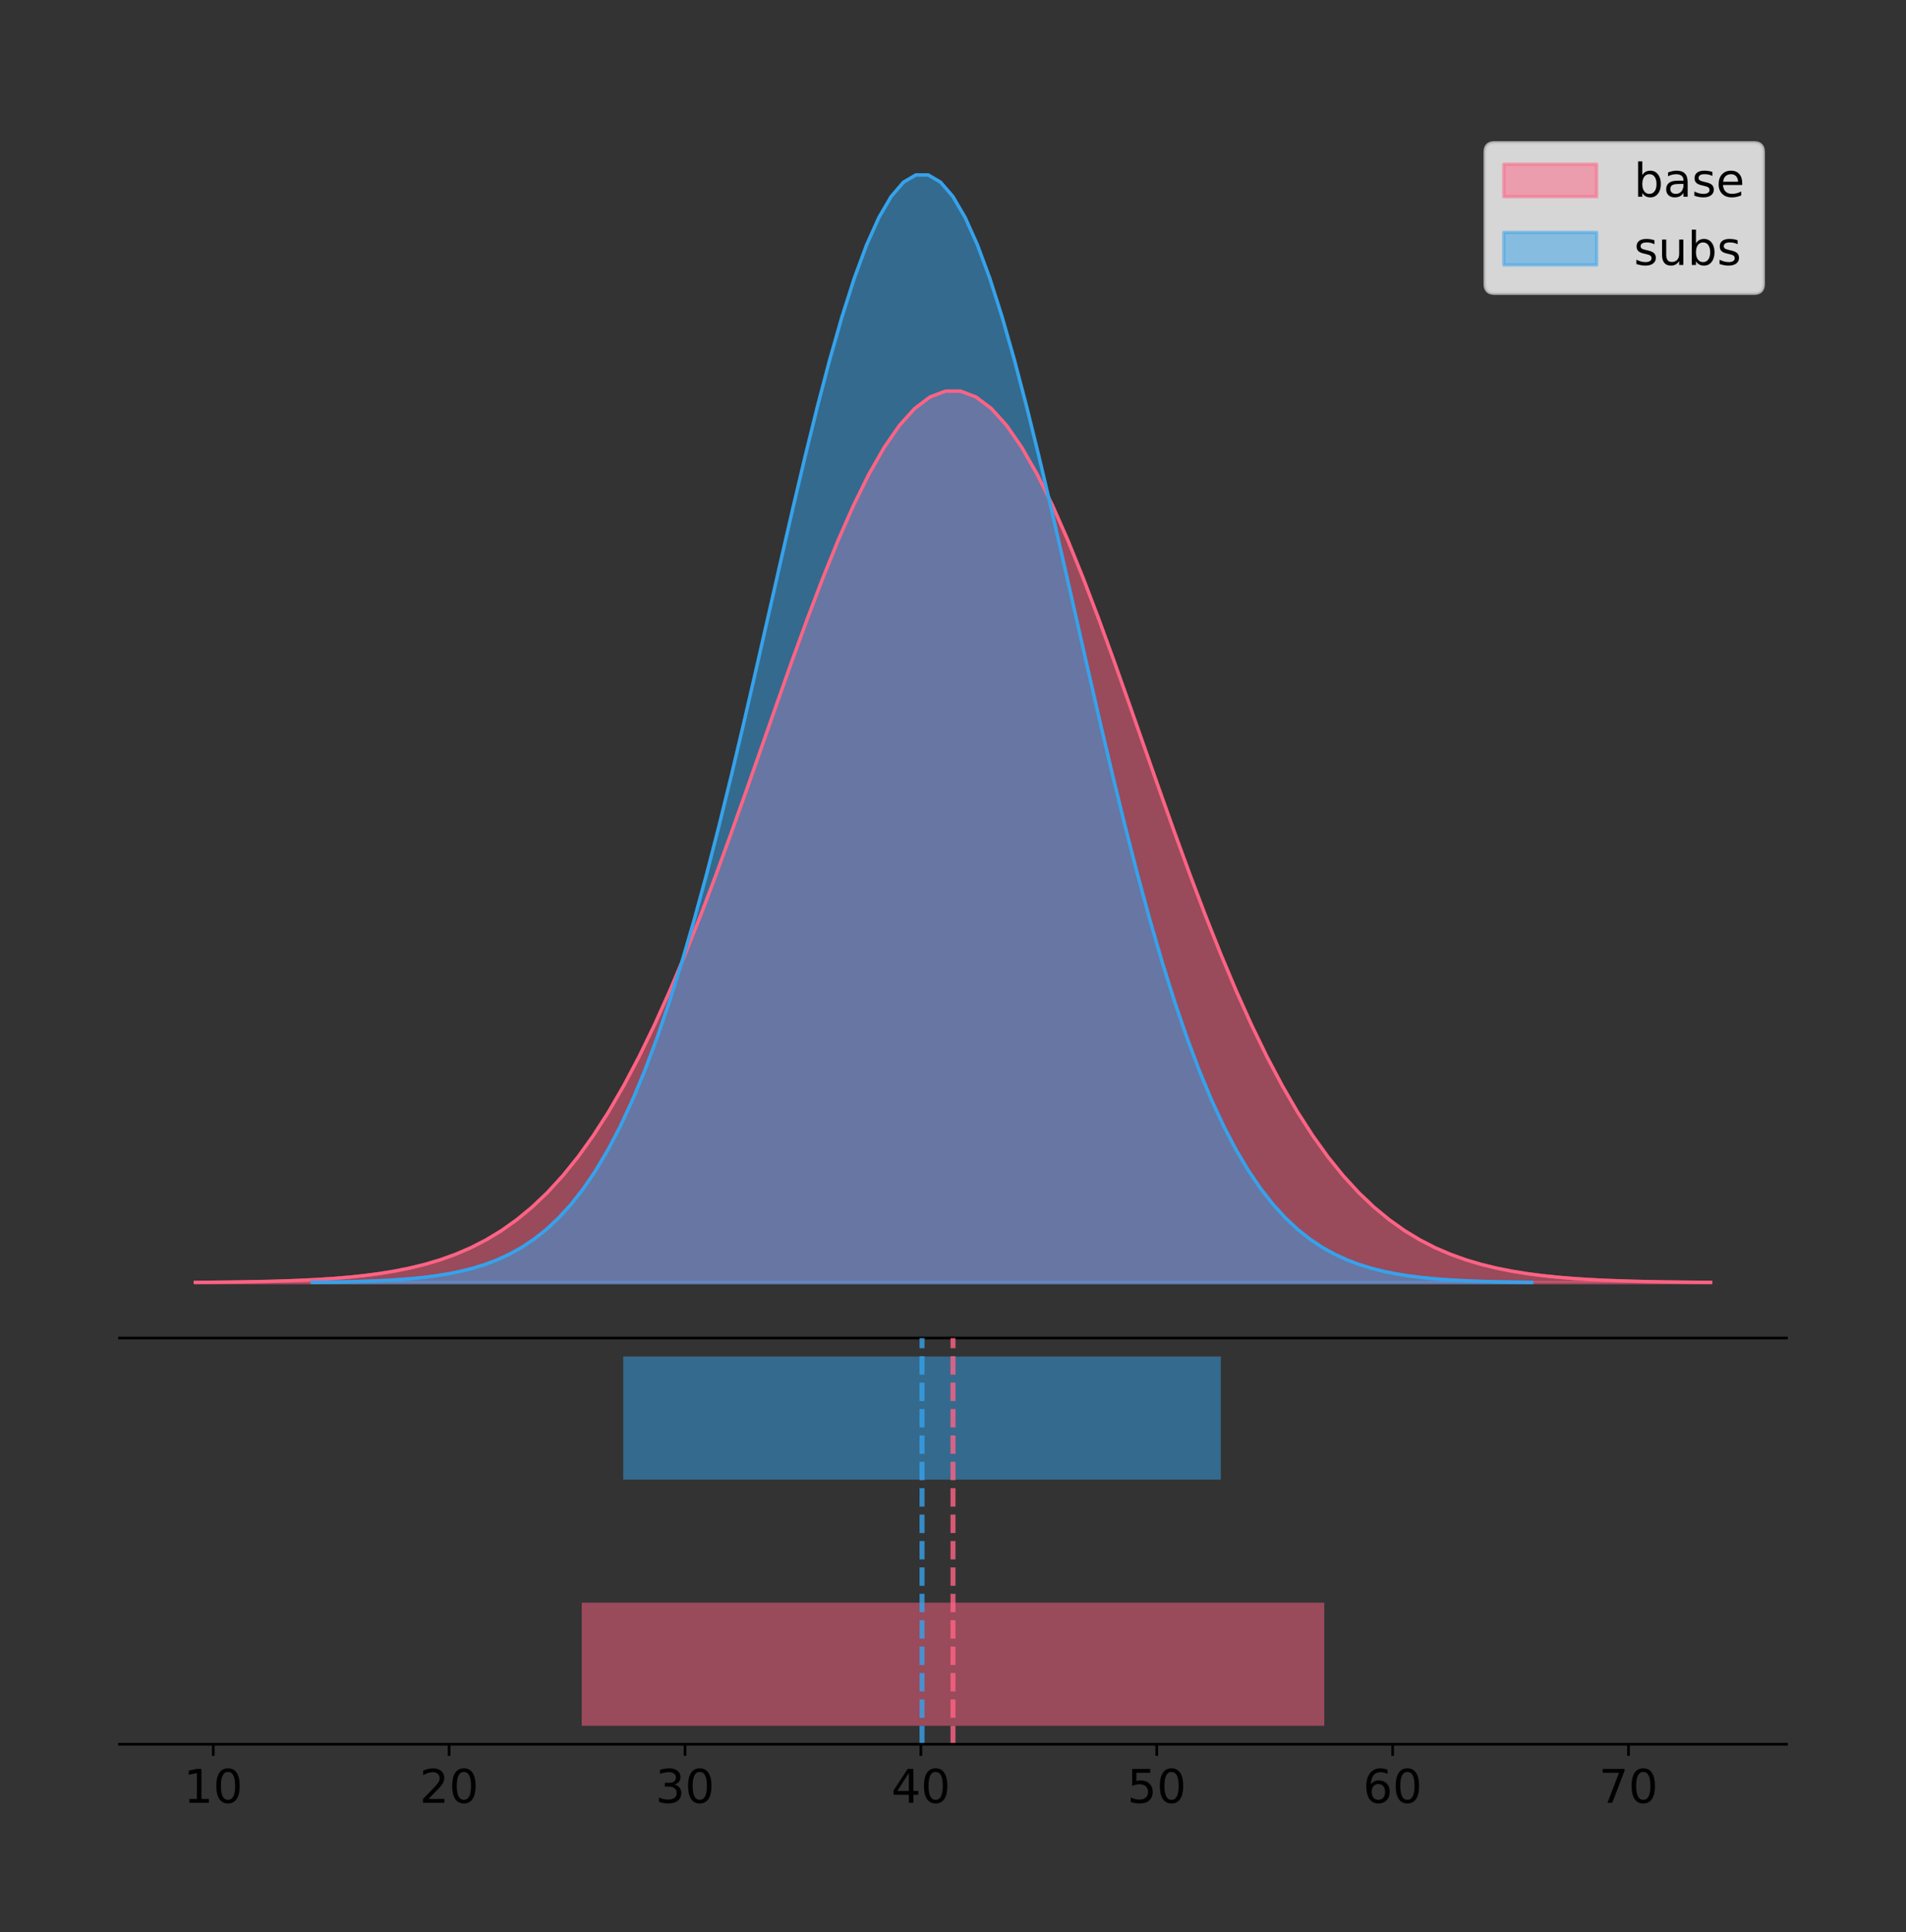 <?xml version="1.0" encoding="utf-8" standalone="no"?>
<!DOCTYPE svg PUBLIC "-//W3C//DTD SVG 1.1//EN"
  "http://www.w3.org/Graphics/SVG/1.1/DTD/svg11.dtd">
<!-- Created with matplotlib (https://matplotlib.org/) -->
<svg height="581.789pt" version="1.1" viewBox="0 0 574.2 581.789" width="574.2pt" xmlns="http://www.w3.org/2000/svg" xmlns:xlink="http://www.w3.org/1999/xlink">
 <rect x="0" y="0" width="574.2" height="581.789" fill="#333333" stroke="none"/>
 <defs>
  <style type="text/css">
*{stroke-linecap:butt;stroke-linejoin:round;}
  </style>
 </defs>
 <g id="figure_1">
  <g id="patch_1">
   <path d="M 0 581.789 
L 574.2 581.789 
L 574.2 0 
L 0 0 
z
" style="fill:none;"/>
  </g>
  <g id="axes_1">
   <g id="patch_2">
    <path d="M 36 402.93 
L 538.2 402.93 
L 538.2 36 
L 36 36 
z
" style="fill:none;"/>
   </g>
   <g id="PolyCollection_1">
    <defs>
     <path d="M 58.827 -195.538 
L 58.827 -195.628 
L 63.439 -195.662 
L 68.05 -195.708 
L 72.662 -195.769 
L 77.274 -195.85 
L 81.885 -195.956 
L 86.497 -196.095 
L 91.108 -196.276 
L 95.72 -196.509 
L 100.331 -196.807 
L 104.943 -197.186 
L 109.555 -197.663 
L 114.166 -198.262 
L 118.778 -199.007 
L 123.389 -199.926 
L 128.001 -201.052 
L 132.612 -202.423 
L 137.224 -204.079 
L 141.836 -206.064 
L 146.447 -208.425 
L 151.059 -211.214 
L 155.67 -214.483 
L 160.282 -218.283 
L 164.893 -222.669 
L 169.505 -227.689 
L 174.117 -233.391 
L 178.728 -239.813 
L 183.34 -246.988 
L 187.951 -254.936 
L 192.563 -263.666 
L 197.174 -273.171 
L 201.786 -283.426 
L 206.398 -294.388 
L 211.009 -305.993 
L 215.621 -318.158 
L 220.232 -330.776 
L 224.844 -343.722 
L 229.455 -356.851 
L 234.067 -370 
L 238.679 -382.992 
L 243.29 -395.641 
L 247.902 -407.754 
L 252.513 -419.134 
L 257.125 -429.592 
L 261.736 -438.944 
L 266.348 -447.023 
L 270.96 -453.678 
L 275.571 -458.785 
L 280.183 -462.245 
L 284.794 -463.992 
L 289.406 -463.992 
L 294.017 -462.245 
L 298.629 -458.785 
L 303.24 -453.678 
L 307.852 -447.023 
L 312.464 -438.944 
L 317.075 -429.592 
L 321.687 -419.134 
L 326.298 -407.754 
L 330.91 -395.641 
L 335.521 -382.992 
L 340.133 -370 
L 344.745 -356.851 
L 349.356 -343.722 
L 353.968 -330.776 
L 358.579 -318.158 
L 363.191 -305.993 
L 367.802 -294.388 
L 372.414 -283.426 
L 377.026 -273.171 
L 381.637 -263.666 
L 386.249 -254.936 
L 390.86 -246.988 
L 395.472 -239.813 
L 400.083 -233.391 
L 404.695 -227.689 
L 409.307 -222.669 
L 413.918 -218.283 
L 418.53 -214.483 
L 423.141 -211.214 
L 427.753 -208.425 
L 432.364 -206.064 
L 436.976 -204.079 
L 441.588 -202.423 
L 446.199 -201.052 
L 450.811 -199.926 
L 455.422 -199.007 
L 460.034 -198.262 
L 464.645 -197.663 
L 469.257 -197.186 
L 473.869 -196.807 
L 478.48 -196.509 
L 483.092 -196.276 
L 487.703 -196.095 
L 492.315 -195.956 
L 496.926 -195.85 
L 501.538 -195.769 
L 506.15 -195.708 
L 510.761 -195.662 
L 515.373 -195.628 
L 515.373 -195.538 
L 515.373 -195.538 
L 510.761 -195.538 
L 506.15 -195.538 
L 501.538 -195.538 
L 496.926 -195.538 
L 492.315 -195.538 
L 487.703 -195.538 
L 483.092 -195.538 
L 478.48 -195.538 
L 473.869 -195.538 
L 469.257 -195.538 
L 464.645 -195.538 
L 460.034 -195.538 
L 455.422 -195.538 
L 450.811 -195.538 
L 446.199 -195.538 
L 441.588 -195.538 
L 436.976 -195.538 
L 432.364 -195.538 
L 427.753 -195.538 
L 423.141 -195.538 
L 418.53 -195.538 
L 413.918 -195.538 
L 409.307 -195.538 
L 404.695 -195.538 
L 400.083 -195.538 
L 395.472 -195.538 
L 390.86 -195.538 
L 386.249 -195.538 
L 381.637 -195.538 
L 377.026 -195.538 
L 372.414 -195.538 
L 367.802 -195.538 
L 363.191 -195.538 
L 358.579 -195.538 
L 353.968 -195.538 
L 349.356 -195.538 
L 344.745 -195.538 
L 340.133 -195.538 
L 335.521 -195.538 
L 330.91 -195.538 
L 326.298 -195.538 
L 321.687 -195.538 
L 317.075 -195.538 
L 312.464 -195.538 
L 307.852 -195.538 
L 303.24 -195.538 
L 298.629 -195.538 
L 294.017 -195.538 
L 289.406 -195.538 
L 284.794 -195.538 
L 280.183 -195.538 
L 275.571 -195.538 
L 270.96 -195.538 
L 266.348 -195.538 
L 261.736 -195.538 
L 257.125 -195.538 
L 252.513 -195.538 
L 247.902 -195.538 
L 243.29 -195.538 
L 238.679 -195.538 
L 234.067 -195.538 
L 229.455 -195.538 
L 224.844 -195.538 
L 220.232 -195.538 
L 215.621 -195.538 
L 211.009 -195.538 
L 206.398 -195.538 
L 201.786 -195.538 
L 197.174 -195.538 
L 192.563 -195.538 
L 187.951 -195.538 
L 183.34 -195.538 
L 178.728 -195.538 
L 174.117 -195.538 
L 169.505 -195.538 
L 164.893 -195.538 
L 160.282 -195.538 
L 155.67 -195.538 
L 151.059 -195.538 
L 146.447 -195.538 
L 141.836 -195.538 
L 137.224 -195.538 
L 132.612 -195.538 
L 128.001 -195.538 
L 123.389 -195.538 
L 118.778 -195.538 
L 114.166 -195.538 
L 109.555 -195.538 
L 104.943 -195.538 
L 100.331 -195.538 
L 95.72 -195.538 
L 91.108 -195.538 
L 86.497 -195.538 
L 81.885 -195.538 
L 77.274 -195.538 
L 72.662 -195.538 
L 68.05 -195.538 
L 63.439 -195.538 
L 58.827 -195.538 
z
" id="m91640f751d" style="stroke:#ff6384;stroke-opacity:0.5;"/>
    </defs>
    <g clip-path="url(#p0dd2be8caa)">
     <use style="fill:#ff6384;fill-opacity:0.5;stroke:#ff6384;stroke-opacity:0.5;" x="0" xlink:href="#m91640f751d" y="581.789"/>
    </g>
   </g>
   <g id="PolyCollection_2">
    <defs>
     <path d="M 94.058 -195.538 
L 94.058 -195.65 
L 97.769 -195.692 
L 101.48 -195.749 
L 105.192 -195.825 
L 108.903 -195.925 
L 112.614 -196.058 
L 116.326 -196.23 
L 120.037 -196.455 
L 123.748 -196.744 
L 127.46 -197.115 
L 131.171 -197.585 
L 134.882 -198.179 
L 138.594 -198.923 
L 142.305 -199.848 
L 146.016 -200.99 
L 149.728 -202.39 
L 153.439 -204.093 
L 157.15 -206.151 
L 160.862 -208.617 
L 164.573 -211.552 
L 168.284 -215.017 
L 171.996 -219.078 
L 175.707 -223.801 
L 179.418 -229.25 
L 183.13 -235.488 
L 186.841 -242.572 
L 190.552 -250.552 
L 194.264 -259.468 
L 197.975 -269.344 
L 201.686 -280.192 
L 205.398 -292.002 
L 209.109 -304.744 
L 212.82 -318.365 
L 216.532 -332.786 
L 220.243 -347.901 
L 223.954 -363.58 
L 227.666 -379.667 
L 231.377 -395.98 
L 235.088 -412.318 
L 238.799 -428.462 
L 242.511 -444.18 
L 246.222 -459.23 
L 249.933 -473.372 
L 253.645 -486.366 
L 257.356 -497.987 
L 261.067 -508.025 
L 264.779 -516.294 
L 268.49 -522.64 
L 272.201 -526.94 
L 275.913 -529.111 
L 279.624 -529.111 
L 283.335 -526.94 
L 287.047 -522.64 
L 290.758 -516.294 
L 294.469 -508.025 
L 298.181 -497.987 
L 301.892 -486.366 
L 305.603 -473.372 
L 309.315 -459.23 
L 313.026 -444.18 
L 316.737 -428.462 
L 320.449 -412.318 
L 324.16 -395.98 
L 327.871 -379.667 
L 331.583 -363.58 
L 335.294 -347.901 
L 339.005 -332.786 
L 342.717 -318.365 
L 346.428 -304.744 
L 350.139 -292.002 
L 353.851 -280.192 
L 357.562 -269.344 
L 361.273 -259.468 
L 364.985 -250.552 
L 368.696 -242.572 
L 372.407 -235.488 
L 376.119 -229.25 
L 379.83 -223.801 
L 383.541 -219.078 
L 387.252 -215.017 
L 390.964 -211.552 
L 394.675 -208.617 
L 398.386 -206.151 
L 402.098 -204.093 
L 405.809 -202.39 
L 409.52 -200.99 
L 413.232 -199.848 
L 416.943 -198.923 
L 420.654 -198.179 
L 424.366 -197.585 
L 428.077 -197.115 
L 431.788 -196.744 
L 435.5 -196.455 
L 439.211 -196.23 
L 442.922 -196.058 
L 446.634 -195.925 
L 450.345 -195.825 
L 454.056 -195.749 
L 457.768 -195.692 
L 461.479 -195.65 
L 461.479 -195.538 
L 461.479 -195.538 
L 457.768 -195.538 
L 454.056 -195.538 
L 450.345 -195.538 
L 446.634 -195.538 
L 442.922 -195.538 
L 439.211 -195.538 
L 435.5 -195.538 
L 431.788 -195.538 
L 428.077 -195.538 
L 424.366 -195.538 
L 420.654 -195.538 
L 416.943 -195.538 
L 413.232 -195.538 
L 409.52 -195.538 
L 405.809 -195.538 
L 402.098 -195.538 
L 398.386 -195.538 
L 394.675 -195.538 
L 390.964 -195.538 
L 387.252 -195.538 
L 383.541 -195.538 
L 379.83 -195.538 
L 376.119 -195.538 
L 372.407 -195.538 
L 368.696 -195.538 
L 364.985 -195.538 
L 361.273 -195.538 
L 357.562 -195.538 
L 353.851 -195.538 
L 350.139 -195.538 
L 346.428 -195.538 
L 342.717 -195.538 
L 339.005 -195.538 
L 335.294 -195.538 
L 331.583 -195.538 
L 327.871 -195.538 
L 324.16 -195.538 
L 320.449 -195.538 
L 316.737 -195.538 
L 313.026 -195.538 
L 309.315 -195.538 
L 305.603 -195.538 
L 301.892 -195.538 
L 298.181 -195.538 
L 294.469 -195.538 
L 290.758 -195.538 
L 287.047 -195.538 
L 283.335 -195.538 
L 279.624 -195.538 
L 275.913 -195.538 
L 272.201 -195.538 
L 268.49 -195.538 
L 264.779 -195.538 
L 261.067 -195.538 
L 257.356 -195.538 
L 253.645 -195.538 
L 249.933 -195.538 
L 246.222 -195.538 
L 242.511 -195.538 
L 238.799 -195.538 
L 235.088 -195.538 
L 231.377 -195.538 
L 227.666 -195.538 
L 223.954 -195.538 
L 220.243 -195.538 
L 216.532 -195.538 
L 212.82 -195.538 
L 209.109 -195.538 
L 205.398 -195.538 
L 201.686 -195.538 
L 197.975 -195.538 
L 194.264 -195.538 
L 190.552 -195.538 
L 186.841 -195.538 
L 183.13 -195.538 
L 179.418 -195.538 
L 175.707 -195.538 
L 171.996 -195.538 
L 168.284 -195.538 
L 164.573 -195.538 
L 160.862 -195.538 
L 157.15 -195.538 
L 153.439 -195.538 
L 149.728 -195.538 
L 146.016 -195.538 
L 142.305 -195.538 
L 138.594 -195.538 
L 134.882 -195.538 
L 131.171 -195.538 
L 127.46 -195.538 
L 123.748 -195.538 
L 120.037 -195.538 
L 116.326 -195.538 
L 112.614 -195.538 
L 108.903 -195.538 
L 105.192 -195.538 
L 101.48 -195.538 
L 97.769 -195.538 
L 94.058 -195.538 
z
" id="maf0c6b264e" style="stroke:#36a2eb;stroke-opacity:0.5;"/>
    </defs>
    <g clip-path="url(#p0dd2be8caa)">
     <use style="fill:#36a2eb;fill-opacity:0.5;stroke:#36a2eb;stroke-opacity:0.5;" x="0" xlink:href="#maf0c6b264e" y="581.789"/>
    </g>
   </g>
   <g id="line2d_1">
    <path clip-path="url(#p0dd2be8caa)" d="M 58.827 386.161 
L 63.439 386.127 
L 68.05 386.082 
L 72.662 386.021 
L 77.274 385.94 
L 81.885 385.833 
L 86.497 385.694 
L 91.108 385.513 
L 95.72 385.281 
L 100.331 384.982 
L 104.943 384.604 
L 109.555 384.126 
L 114.166 383.527 
L 118.778 382.783 
L 123.389 381.864 
L 128.001 380.737 
L 132.612 379.366 
L 137.224 377.71 
L 141.836 375.726 
L 146.447 373.364 
L 151.059 370.575 
L 155.67 367.307 
L 160.282 363.506 
L 164.893 359.121 
L 169.505 354.1 
L 174.117 348.399 
L 178.728 341.977 
L 183.34 334.802 
L 187.951 326.853 
L 192.563 318.123 
L 197.174 308.618 
L 201.786 298.364 
L 206.398 287.402 
L 211.009 275.796 
L 215.621 263.632 
L 220.232 251.013 
L 224.844 238.067 
L 229.455 224.939 
L 234.067 211.79 
L 238.679 198.797 
L 243.29 186.148 
L 247.902 174.036 
L 252.513 162.655 
L 257.125 152.197 
L 261.736 142.845 
L 266.348 134.767 
L 270.96 128.111 
L 275.571 123.005 
L 280.183 119.544 
L 284.794 117.797 
L 289.406 117.797 
L 294.017 119.544 
L 298.629 123.005 
L 303.24 128.111 
L 307.852 134.767 
L 312.464 142.845 
L 317.075 152.197 
L 321.687 162.655 
L 326.298 174.036 
L 330.91 186.148 
L 335.521 198.797 
L 340.133 211.79 
L 344.745 224.939 
L 349.356 238.067 
L 353.968 251.013 
L 358.579 263.632 
L 363.191 275.796 
L 367.802 287.402 
L 372.414 298.364 
L 377.026 308.618 
L 381.637 318.123 
L 386.249 326.853 
L 390.86 334.802 
L 395.472 341.977 
L 400.083 348.399 
L 404.695 354.1 
L 409.307 359.121 
L 413.918 363.506 
L 418.53 367.307 
L 423.141 370.575 
L 427.753 373.364 
L 432.364 375.726 
L 436.976 377.71 
L 441.588 379.366 
L 446.199 380.737 
L 450.811 381.864 
L 455.422 382.783 
L 460.034 383.527 
L 464.645 384.126 
L 469.257 384.604 
L 473.869 384.982 
L 478.48 385.281 
L 483.092 385.513 
L 487.703 385.694 
L 492.315 385.833 
L 496.926 385.94 
L 501.538 386.021 
L 506.15 386.082 
L 510.761 386.127 
L 515.373 386.161 
" style="fill:none;stroke:#ff6384;stroke-linecap:square;"/>
   </g>
   <g id="line2d_2">
    <path clip-path="url(#p0dd2be8caa)" d="M 94.058 386.139 
L 97.769 386.097 
L 101.48 386.04 
L 105.192 385.965 
L 108.903 385.864 
L 112.614 385.732 
L 116.326 385.559 
L 120.037 385.334 
L 123.748 385.045 
L 127.46 384.675 
L 131.171 384.204 
L 134.882 383.61 
L 138.594 382.867 
L 142.305 381.941 
L 146.016 380.799 
L 149.728 379.399 
L 153.439 377.696 
L 157.15 375.639 
L 160.862 373.172 
L 164.573 370.238 
L 168.284 366.772 
L 171.996 362.711 
L 175.707 357.989 
L 179.418 352.539 
L 183.13 346.301 
L 186.841 339.217 
L 190.552 331.237 
L 194.264 322.322 
L 197.975 312.445 
L 201.686 301.597 
L 205.398 289.787 
L 209.109 277.045 
L 212.82 263.424 
L 216.532 249.004 
L 220.243 233.888 
L 223.954 218.209 
L 227.666 202.123 
L 231.377 185.809 
L 235.088 169.471 
L 238.799 153.327 
L 242.511 137.61 
L 246.222 122.559 
L 249.933 108.418 
L 253.645 95.423 
L 257.356 83.803 
L 261.067 73.765 
L 264.779 65.495 
L 268.49 59.15 
L 272.201 54.85 
L 275.913 52.679 
L 279.624 52.679 
L 283.335 54.85 
L 287.047 59.15 
L 290.758 65.495 
L 294.469 73.765 
L 298.181 83.803 
L 301.892 95.423 
L 305.603 108.418 
L 309.315 122.559 
L 313.026 137.61 
L 316.737 153.327 
L 320.449 169.471 
L 324.16 185.809 
L 327.871 202.123 
L 331.583 218.209 
L 335.294 233.888 
L 339.005 249.004 
L 342.717 263.424 
L 346.428 277.045 
L 350.139 289.787 
L 353.851 301.597 
L 357.562 312.445 
L 361.273 322.322 
L 364.985 331.237 
L 368.696 339.217 
L 372.407 346.301 
L 376.119 352.539 
L 379.83 357.989 
L 383.541 362.711 
L 387.252 366.772 
L 390.964 370.238 
L 394.675 373.172 
L 398.386 375.639 
L 402.098 377.696 
L 405.809 379.399 
L 409.52 380.799 
L 413.232 381.941 
L 416.943 382.867 
L 420.654 383.61 
L 424.366 384.204 
L 428.077 384.675 
L 431.788 385.045 
L 435.5 385.334 
L 439.211 385.559 
L 442.922 385.732 
L 446.634 385.864 
L 450.345 385.965 
L 454.056 386.04 
L 457.768 386.097 
L 461.479 386.139 
" style="fill:none;stroke:#36a2eb;stroke-linecap:square;"/>
   </g>
   <g id="patch_3">
    <path d="M 36 402.93 
L 538.2 402.93 
" style="fill:none;stroke:#000000;stroke-linecap:square;stroke-linejoin:miter;stroke-width:0.8;"/>
   </g>
   <g id="legend_1">
    <g id="patch_4">
     <path d="M 450.225 88.299 
L 528.4 88.299 
Q 531.2 88.299 531.2 85.499 
L 531.2 45.8 
Q 531.2 43 528.4 43 
L 450.225 43 
Q 447.425 43 447.425 45.8 
L 447.425 85.499 
Q 447.425 88.299 450.225 88.299 
z
" style="fill:#ffffff;opacity:0.8;stroke:#cccccc;stroke-linejoin:miter;"/>
    </g>
    <g id="patch_5">
     <path d="M 453.025 59.238 
L 481.025 59.238 
L 481.025 49.438 
L 453.025 49.438 
z
" style="fill:#ff6384;opacity:0.5;stroke:#ff6384;stroke-linejoin:miter;"/>
    </g>
    <g id="text_1">
     <!-- base -->
     <defs>
      <path d="M 48.688 27.297 
Q 48.688 37.203 44.609 42.844 
Q 40.531 48.484 33.406 48.484 
Q 26.266 48.484 22.188 42.844 
Q 18.109 37.203 18.109 27.297 
Q 18.109 17.391 22.188 11.75 
Q 26.266 6.109 33.406 6.109 
Q 40.531 6.109 44.609 11.75 
Q 48.688 17.391 48.688 27.297 
z
M 18.109 46.391 
Q 20.953 51.266 25.266 53.625 
Q 29.594 56 35.594 56 
Q 45.562 56 51.781 48.094 
Q 58.016 40.188 58.016 27.297 
Q 58.016 14.406 51.781 6.484 
Q 45.562 -1.422 35.594 -1.422 
Q 29.594 -1.422 25.266 0.953 
Q 20.953 3.328 18.109 8.203 
L 18.109 0 
L 9.078 0 
L 9.078 75.984 
L 18.109 75.984 
z
" id="DejaVuSans-98"/>
      <path d="M 34.281 27.484 
Q 23.391 27.484 19.188 25 
Q 14.984 22.516 14.984 16.5 
Q 14.984 11.719 18.141 8.906 
Q 21.297 6.109 26.703 6.109 
Q 34.188 6.109 38.703 11.406 
Q 43.219 16.703 43.219 25.484 
L 43.219 27.484 
z
M 52.203 31.203 
L 52.203 0 
L 43.219 0 
L 43.219 8.297 
Q 40.141 3.328 35.547 0.953 
Q 30.953 -1.422 24.312 -1.422 
Q 15.922 -1.422 10.953 3.297 
Q 6 8.016 6 15.922 
Q 6 25.141 12.172 29.828 
Q 18.359 34.516 30.609 34.516 
L 43.219 34.516 
L 43.219 35.406 
Q 43.219 41.609 39.141 45 
Q 35.062 48.391 27.688 48.391 
Q 23 48.391 18.547 47.266 
Q 14.109 46.141 10.016 43.891 
L 10.016 52.203 
Q 14.938 54.109 19.578 55.047 
Q 24.219 56 28.609 56 
Q 40.484 56 46.344 49.844 
Q 52.203 43.703 52.203 31.203 
z
" id="DejaVuSans-97"/>
      <path d="M 44.281 53.078 
L 44.281 44.578 
Q 40.484 46.531 36.375 47.5 
Q 32.281 48.484 27.875 48.484 
Q 21.188 48.484 17.844 46.438 
Q 14.5 44.391 14.5 40.281 
Q 14.5 37.156 16.891 35.375 
Q 19.281 33.594 26.516 31.984 
L 29.594 31.297 
Q 39.156 29.25 43.188 25.516 
Q 47.219 21.781 47.219 15.094 
Q 47.219 7.469 41.188 3.016 
Q 35.156 -1.422 24.609 -1.422 
Q 20.219 -1.422 15.453 -0.562 
Q 10.688 0.297 5.422 2 
L 5.422 11.281 
Q 10.406 8.688 15.234 7.391 
Q 20.062 6.109 24.812 6.109 
Q 31.156 6.109 34.562 8.281 
Q 37.984 10.453 37.984 14.406 
Q 37.984 18.062 35.516 20.016 
Q 33.062 21.969 24.703 23.781 
L 21.578 24.516 
Q 13.234 26.266 9.516 29.906 
Q 5.812 33.547 5.812 39.891 
Q 5.812 47.609 11.281 51.797 
Q 16.75 56 26.812 56 
Q 31.781 56 36.172 55.266 
Q 40.578 54.547 44.281 53.078 
z
" id="DejaVuSans-115"/>
      <path d="M 56.203 29.594 
L 56.203 25.203 
L 14.891 25.203 
Q 15.484 15.922 20.484 11.062 
Q 25.484 6.203 34.422 6.203 
Q 39.594 6.203 44.453 7.469 
Q 49.312 8.734 54.109 11.281 
L 54.109 2.781 
Q 49.266 0.734 44.188 -0.344 
Q 39.109 -1.422 33.891 -1.422 
Q 20.797 -1.422 13.156 6.188 
Q 5.516 13.812 5.516 26.812 
Q 5.516 40.234 12.766 48.109 
Q 20.016 56 32.328 56 
Q 43.359 56 49.781 48.891 
Q 56.203 41.797 56.203 29.594 
z
M 47.219 32.234 
Q 47.125 39.594 43.094 43.984 
Q 39.062 48.391 32.422 48.391 
Q 24.906 48.391 20.391 44.141 
Q 15.875 39.891 15.188 32.172 
z
" id="DejaVuSans-101"/>
     </defs>
     <g transform="translate(492.225 59.238)scale(0.14 -0.14)">
      <use xlink:href="#DejaVuSans-98"/>
      <use x="63.477" xlink:href="#DejaVuSans-97"/>
      <use x="124.756" xlink:href="#DejaVuSans-115"/>
      <use x="176.855" xlink:href="#DejaVuSans-101"/>
     </g>
    </g>
    <g id="patch_6">
     <path d="M 453.025 79.787 
L 481.025 79.787 
L 481.025 69.987 
L 453.025 69.987 
z
" style="fill:#36a2eb;opacity:0.5;stroke:#36a2eb;stroke-linejoin:miter;"/>
    </g>
    <g id="text_2">
     <!-- subs -->
     <defs>
      <path d="M 8.5 21.578 
L 8.5 54.688 
L 17.484 54.688 
L 17.484 21.922 
Q 17.484 14.156 20.5 10.266 
Q 23.531 6.391 29.594 6.391 
Q 36.859 6.391 41.078 11.031 
Q 45.312 15.672 45.312 23.688 
L 45.312 54.688 
L 54.297 54.688 
L 54.297 0 
L 45.312 0 
L 45.312 8.406 
Q 42.047 3.422 37.719 1 
Q 33.406 -1.422 27.688 -1.422 
Q 18.266 -1.422 13.375 4.438 
Q 8.5 10.297 8.5 21.578 
z
M 31.109 56 
z
" id="DejaVuSans-117"/>
     </defs>
     <g transform="translate(492.225 79.787)scale(0.14 -0.14)">
      <use xlink:href="#DejaVuSans-115"/>
      <use x="52.1" xlink:href="#DejaVuSans-117"/>
      <use x="115.479" xlink:href="#DejaVuSans-98"/>
      <use x="178.955" xlink:href="#DejaVuSans-115"/>
     </g>
    </g>
   </g>
  </g>
  <g id="axes_2">
   <g id="patch_7">
    <path d="M 36 525.24 
L 538.2 525.24 
L 538.2 402.93 
L 36 402.93 
z
" style="fill:none;"/>
   </g>
   <g id="patch_8">
    <path clip-path="url(#p3a309ddf76)" d="M 175.246 519.68 
L 398.954 519.68 
L 398.954 482.617 
L 175.246 482.617 
z
" style="fill:#ff6384;opacity:0.5;"/>
   </g>
   <g id="patch_9">
    <path clip-path="url(#p3a309ddf76)" d="M 187.75 445.553 
L 367.787 445.553 
L 367.787 408.49 
L 187.75 408.49 
z
" style="fill:#36a2eb;opacity:0.5;"/>
   </g>
   <g id="matplotlib.axis_1">
    <g id="xtick_1">
     <g id="line2d_3">
      <defs>
       <path d="M 0 0 
L 0 3.5 
" id="m9bb7cd0985" style="stroke:#000000;stroke-width:0.8;"/>
      </defs>
      <g>
       <use style="stroke:#000000;stroke-width:0.8;" x="64.24" xlink:href="#m9bb7cd0985" y="525.24"/>
      </g>
     </g>
     <g id="text_3">
      <!-- 10 -->
      <defs>
       <path d="M 12.406 8.297 
L 28.516 8.297 
L 28.516 63.922 
L 10.984 60.406 
L 10.984 69.391 
L 28.422 72.906 
L 38.281 72.906 
L 38.281 8.297 
L 54.391 8.297 
L 54.391 0 
L 12.406 0 
z
" id="DejaVuSans-49"/>
       <path d="M 31.781 66.406 
Q 24.172 66.406 20.328 58.906 
Q 16.5 51.422 16.5 36.375 
Q 16.5 21.391 20.328 13.891 
Q 24.172 6.391 31.781 6.391 
Q 39.453 6.391 43.281 13.891 
Q 47.125 21.391 47.125 36.375 
Q 47.125 51.422 43.281 58.906 
Q 39.453 66.406 31.781 66.406 
z
M 31.781 74.219 
Q 44.047 74.219 50.516 64.516 
Q 56.984 54.828 56.984 36.375 
Q 56.984 17.969 50.516 8.266 
Q 44.047 -1.422 31.781 -1.422 
Q 19.531 -1.422 13.062 8.266 
Q 6.594 17.969 6.594 36.375 
Q 6.594 54.828 13.062 64.516 
Q 19.531 74.219 31.781 74.219 
z
" id="DejaVuSans-48"/>
      </defs>
      <g transform="translate(55.333 542.878)scale(0.14 -0.14)">
       <use xlink:href="#DejaVuSans-49"/>
       <use x="63.623" xlink:href="#DejaVuSans-48"/>
      </g>
     </g>
    </g>
    <g id="xtick_2">
     <g id="line2d_4">
      <g>
       <use style="stroke:#000000;stroke-width:0.8;" x="135.3" xlink:href="#m9bb7cd0985" y="525.24"/>
      </g>
     </g>
     <g id="text_4">
      <!-- 20 -->
      <defs>
       <path d="M 19.188 8.297 
L 53.609 8.297 
L 53.609 0 
L 7.328 0 
L 7.328 8.297 
Q 12.938 14.109 22.625 23.891 
Q 32.328 33.688 34.812 36.531 
Q 39.547 41.844 41.422 45.531 
Q 43.312 49.219 43.312 52.781 
Q 43.312 58.594 39.234 62.25 
Q 35.156 65.922 28.609 65.922 
Q 23.969 65.922 18.812 64.312 
Q 13.672 62.703 7.812 59.422 
L 7.812 69.391 
Q 13.766 71.781 18.938 73 
Q 24.125 74.219 28.422 74.219 
Q 39.75 74.219 46.484 68.547 
Q 53.219 62.891 53.219 53.422 
Q 53.219 48.922 51.531 44.891 
Q 49.859 40.875 45.406 35.406 
Q 44.188 33.984 37.641 27.219 
Q 31.109 20.453 19.188 8.297 
z
" id="DejaVuSans-50"/>
      </defs>
      <g transform="translate(126.393 542.878)scale(0.14 -0.14)">
       <use xlink:href="#DejaVuSans-50"/>
       <use x="63.623" xlink:href="#DejaVuSans-48"/>
      </g>
     </g>
    </g>
    <g id="xtick_3">
     <g id="line2d_5">
      <g>
       <use style="stroke:#000000;stroke-width:0.8;" x="206.36" xlink:href="#m9bb7cd0985" y="525.24"/>
      </g>
     </g>
     <g id="text_5">
      <!-- 30 -->
      <defs>
       <path d="M 40.578 39.312 
Q 47.656 37.797 51.625 33 
Q 55.609 28.219 55.609 21.188 
Q 55.609 10.406 48.188 4.484 
Q 40.766 -1.422 27.094 -1.422 
Q 22.516 -1.422 17.656 -0.516 
Q 12.797 0.391 7.625 2.203 
L 7.625 11.719 
Q 11.719 9.328 16.594 8.109 
Q 21.484 6.891 26.812 6.891 
Q 36.078 6.891 40.938 10.547 
Q 45.797 14.203 45.797 21.188 
Q 45.797 27.641 41.281 31.266 
Q 36.766 34.906 28.719 34.906 
L 20.219 34.906 
L 20.219 43.016 
L 29.109 43.016 
Q 36.375 43.016 40.234 45.922 
Q 44.094 48.828 44.094 54.297 
Q 44.094 59.906 40.109 62.906 
Q 36.141 65.922 28.719 65.922 
Q 24.656 65.922 20.016 65.031 
Q 15.375 64.156 9.812 62.312 
L 9.812 71.094 
Q 15.438 72.656 20.344 73.438 
Q 25.25 74.219 29.594 74.219 
Q 40.828 74.219 47.359 69.109 
Q 53.906 64.016 53.906 55.328 
Q 53.906 49.266 50.438 45.094 
Q 46.969 40.922 40.578 39.312 
z
" id="DejaVuSans-51"/>
      </defs>
      <g transform="translate(197.453 542.878)scale(0.14 -0.14)">
       <use xlink:href="#DejaVuSans-51"/>
       <use x="63.623" xlink:href="#DejaVuSans-48"/>
      </g>
     </g>
    </g>
    <g id="xtick_4">
     <g id="line2d_6">
      <g>
       <use style="stroke:#000000;stroke-width:0.8;" x="277.42" xlink:href="#m9bb7cd0985" y="525.24"/>
      </g>
     </g>
     <g id="text_6">
      <!-- 40 -->
      <defs>
       <path d="M 37.797 64.312 
L 12.891 25.391 
L 37.797 25.391 
z
M 35.203 72.906 
L 47.609 72.906 
L 47.609 25.391 
L 58.016 25.391 
L 58.016 17.188 
L 47.609 17.188 
L 47.609 0 
L 37.797 0 
L 37.797 17.188 
L 4.891 17.188 
L 4.891 26.703 
z
" id="DejaVuSans-52"/>
      </defs>
      <g transform="translate(268.513 542.878)scale(0.14 -0.14)">
       <use xlink:href="#DejaVuSans-52"/>
       <use x="63.623" xlink:href="#DejaVuSans-48"/>
      </g>
     </g>
    </g>
    <g id="xtick_5">
     <g id="line2d_7">
      <g>
       <use style="stroke:#000000;stroke-width:0.8;" x="348.48" xlink:href="#m9bb7cd0985" y="525.24"/>
      </g>
     </g>
     <g id="text_7">
      <!-- 50 -->
      <defs>
       <path d="M 10.797 72.906 
L 49.516 72.906 
L 49.516 64.594 
L 19.828 64.594 
L 19.828 46.734 
Q 21.969 47.469 24.109 47.828 
Q 26.266 48.188 28.422 48.188 
Q 40.625 48.188 47.75 41.5 
Q 54.891 34.812 54.891 23.391 
Q 54.891 11.625 47.562 5.094 
Q 40.234 -1.422 26.906 -1.422 
Q 22.312 -1.422 17.547 -0.641 
Q 12.797 0.141 7.719 1.703 
L 7.719 11.625 
Q 12.109 9.234 16.797 8.062 
Q 21.484 6.891 26.703 6.891 
Q 35.156 6.891 40.078 11.328 
Q 45.016 15.766 45.016 23.391 
Q 45.016 31 40.078 35.438 
Q 35.156 39.891 26.703 39.891 
Q 22.75 39.891 18.812 39.016 
Q 14.891 38.141 10.797 36.281 
z
" id="DejaVuSans-53"/>
      </defs>
      <g transform="translate(339.573 542.878)scale(0.14 -0.14)">
       <use xlink:href="#DejaVuSans-53"/>
       <use x="63.623" xlink:href="#DejaVuSans-48"/>
      </g>
     </g>
    </g>
    <g id="xtick_6">
     <g id="line2d_8">
      <g>
       <use style="stroke:#000000;stroke-width:0.8;" x="419.54" xlink:href="#m9bb7cd0985" y="525.24"/>
      </g>
     </g>
     <g id="text_8">
      <!-- 60 -->
      <defs>
       <path d="M 33.016 40.375 
Q 26.375 40.375 22.484 35.828 
Q 18.609 31.297 18.609 23.391 
Q 18.609 15.531 22.484 10.953 
Q 26.375 6.391 33.016 6.391 
Q 39.656 6.391 43.531 10.953 
Q 47.406 15.531 47.406 23.391 
Q 47.406 31.297 43.531 35.828 
Q 39.656 40.375 33.016 40.375 
z
M 52.594 71.297 
L 52.594 62.312 
Q 48.875 64.062 45.094 64.984 
Q 41.312 65.922 37.594 65.922 
Q 27.828 65.922 22.672 59.328 
Q 17.531 52.734 16.797 39.406 
Q 19.672 43.656 24.016 45.922 
Q 28.375 48.188 33.594 48.188 
Q 44.578 48.188 50.953 41.516 
Q 57.328 34.859 57.328 23.391 
Q 57.328 12.156 50.688 5.359 
Q 44.047 -1.422 33.016 -1.422 
Q 20.359 -1.422 13.672 8.266 
Q 6.984 17.969 6.984 36.375 
Q 6.984 53.656 15.188 63.938 
Q 23.391 74.219 37.203 74.219 
Q 40.922 74.219 44.703 73.484 
Q 48.484 72.75 52.594 71.297 
z
" id="DejaVuSans-54"/>
      </defs>
      <g transform="translate(410.633 542.878)scale(0.14 -0.14)">
       <use xlink:href="#DejaVuSans-54"/>
       <use x="63.623" xlink:href="#DejaVuSans-48"/>
      </g>
     </g>
    </g>
    <g id="xtick_7">
     <g id="line2d_9">
      <g>
       <use style="stroke:#000000;stroke-width:0.8;" x="490.6" xlink:href="#m9bb7cd0985" y="525.24"/>
      </g>
     </g>
     <g id="text_9">
      <!-- 70 -->
      <defs>
       <path d="M 8.203 72.906 
L 55.078 72.906 
L 55.078 68.703 
L 28.609 0 
L 18.312 0 
L 43.219 64.594 
L 8.203 64.594 
z
" id="DejaVuSans-55"/>
      </defs>
      <g transform="translate(481.693 542.878)scale(0.14 -0.14)">
       <use xlink:href="#DejaVuSans-55"/>
       <use x="63.623" xlink:href="#DejaVuSans-48"/>
      </g>
     </g>
    </g>
   </g>
   <g id="line2d_10">
    <path clip-path="url(#p3a309ddf76)" d="M 287.1 525.24 
L 287.1 402.93 
" style="fill:none;stroke:#ff6384;stroke-dasharray:5.55,2.4;stroke-dashoffset:0;stroke-opacity:0.8;stroke-width:1.5;"/>
   </g>
   <g id="line2d_11">
    <path clip-path="url(#p3a309ddf76)" d="M 277.768 525.24 
L 277.768 402.93 
" style="fill:none;stroke:#36a2eb;stroke-dasharray:5.55,2.4;stroke-dashoffset:0;stroke-opacity:0.8;stroke-width:1.5;"/>
   </g>
   <g id="patch_10">
    <path d="M 36 525.24 
L 538.2 525.24 
" style="fill:none;stroke:#000000;stroke-linecap:square;stroke-linejoin:miter;stroke-width:0.8;"/>
   </g>
  </g>
 </g>
 <defs>
  <clipPath id="p0dd2be8caa">
   <rect height="366.93" width="502.2" x="36" y="36"/>
  </clipPath>
  <clipPath id="p3a309ddf76">
   <rect height="122.31" width="502.2" x="36" y="402.93"/>
  </clipPath>
 </defs>
</svg>
